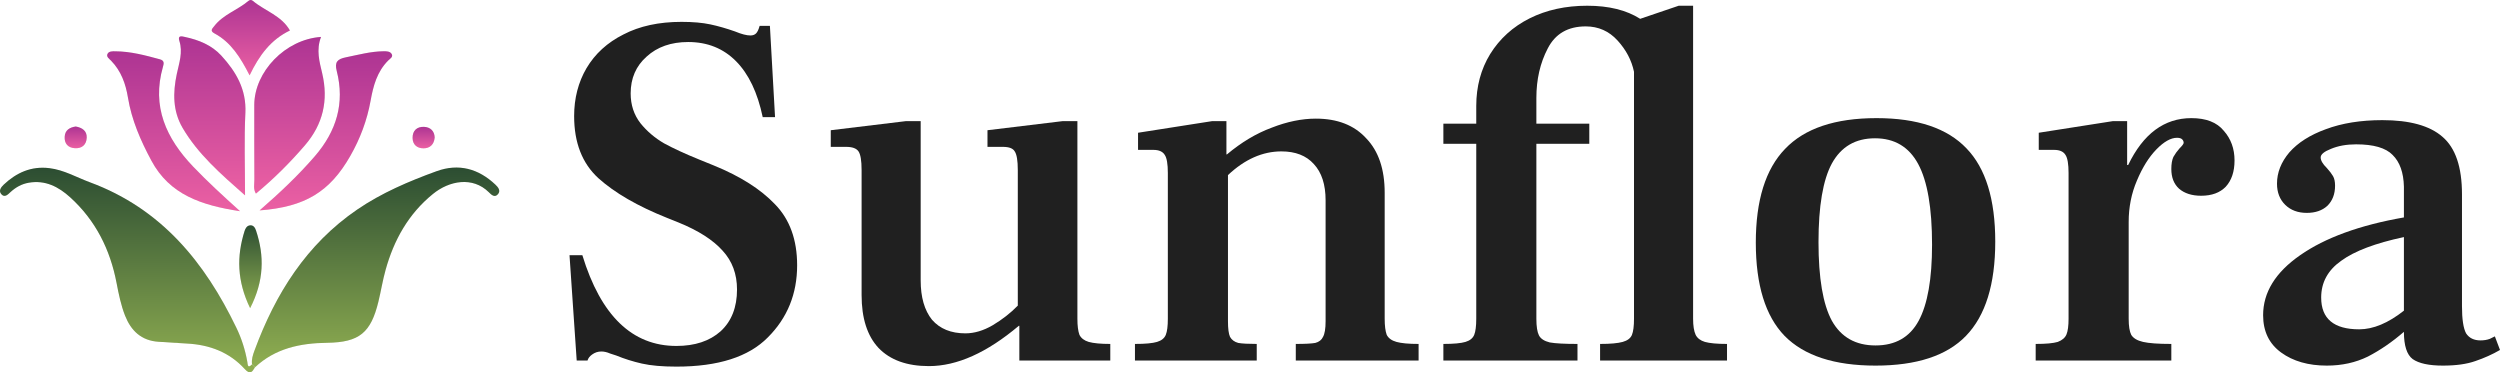 <svg width="235" height="35" viewBox="0 0 235 35" fill="none" xmlns="http://www.w3.org/2000/svg">
<path d="M23.694 34.255C23.289 34.671 23.303 34.288 23.26 34.033C23.062 32.907 22.72 31.825 22.223 30.799C19.261 24.667 15.185 19.617 8.447 17.13C7.188 16.667 6.016 15.972 4.651 15.806C2.949 15.598 1.559 16.227 0.358 17.357C0.093 17.608 -0.143 17.934 0.127 18.246C0.445 18.619 0.754 18.284 0.995 18.057C1.487 17.603 2.032 17.296 2.707 17.177C4.275 16.903 5.515 17.56 6.59 18.534C9.002 20.714 10.367 23.466 10.965 26.6C11.163 27.64 11.37 28.681 11.766 29.674C12.325 31.087 13.29 32.023 14.915 32.127C15.803 32.184 16.686 32.246 17.573 32.293C19.705 32.402 21.576 33.111 23.009 34.685C23.52 35.248 23.718 34.969 23.974 34.529C25.884 32.737 28.223 32.255 30.775 32.217C33.809 32.175 34.875 31.257 35.584 28.35C35.825 27.357 35.984 26.345 36.259 25.362C37.035 22.567 38.401 20.104 40.711 18.227C42.245 16.979 44.435 16.567 45.959 18.062C46.176 18.279 46.504 18.634 46.832 18.236C47.102 17.905 46.837 17.593 46.576 17.348C44.989 15.849 43.132 15.334 41.049 16.09C38.444 17.036 35.878 18.137 33.601 19.688C28.807 22.96 25.898 27.626 23.945 32.922C23.776 33.347 23.622 33.787 23.694 34.255ZM23.033 18.364C23.033 15.575 22.942 13.083 23.062 10.601C23.163 8.416 22.199 6.752 20.805 5.23C19.898 4.237 18.687 3.75 17.385 3.471C17.105 3.409 16.676 3.287 16.854 3.84C17.202 4.918 16.83 5.93 16.613 6.955C16.242 8.705 16.227 10.421 17.158 12.014C18.596 14.468 20.713 16.322 23.033 18.364ZM30.177 3.471C26.82 3.703 23.901 6.747 23.901 9.877C23.901 12.218 23.892 14.558 23.911 16.898C23.916 17.314 23.786 17.764 24.056 18.203C25.763 16.79 27.263 15.286 28.657 13.669C30.374 11.674 30.881 9.428 30.288 6.903C30.032 5.802 29.709 4.7 30.177 3.471ZM24.403 19.778C28.681 19.456 30.997 18.033 32.926 14.662C33.857 13.036 34.508 11.305 34.836 9.466C35.087 8.076 35.444 6.733 36.5 5.679C36.664 5.518 37.007 5.334 36.794 5.041C36.635 4.823 36.322 4.818 36.047 4.818C34.841 4.833 33.693 5.149 32.521 5.386C31.701 5.551 31.436 5.84 31.653 6.672C32.424 9.688 31.633 12.322 29.598 14.681C28.054 16.468 26.347 18.085 24.403 19.778ZM22.565 19.854C20.921 18.378 19.502 17.069 18.171 15.674C15.615 12.998 14.255 10.005 15.32 6.284C15.402 5.996 15.489 5.698 15.036 5.575C13.661 5.201 12.287 4.828 10.849 4.823C10.584 4.823 10.246 4.804 10.116 5.055C9.967 5.339 10.275 5.532 10.449 5.707C11.394 6.681 11.819 7.877 12.031 9.168C12.378 11.282 13.217 13.206 14.23 15.092C15.943 18.303 18.933 19.3 22.565 19.854ZM23.462 7.083C24.36 5.197 25.454 3.731 27.254 2.866C26.439 1.452 24.885 1.022 23.766 0.081C23.641 -0.028 23.482 -0.028 23.352 0.086C22.334 0.946 20.983 1.362 20.139 2.454C19.951 2.7 19.705 2.899 20.158 3.14C21.721 3.977 22.594 5.391 23.462 7.083ZM23.511 28.969C24.832 26.388 24.861 24.052 24.07 21.664C23.993 21.428 23.834 21.144 23.511 21.177C23.212 21.21 23.072 21.461 22.99 21.721C22.252 24.08 22.261 26.388 23.511 28.969ZM7.121 11.892C6.556 11.972 6.108 12.227 6.074 12.866C6.045 13.49 6.388 13.887 7.015 13.929C7.7 13.977 8.124 13.603 8.148 12.936C8.172 12.308 7.743 12.005 7.121 11.892ZM40.861 12.932C40.841 12.326 40.465 11.953 39.867 11.925C39.196 11.892 38.777 12.274 38.782 12.96C38.786 13.598 39.201 13.944 39.809 13.944C40.412 13.944 40.798 13.589 40.861 12.932Z" fill="#E9E7DF"/>
<path d="M23.964 34.529C23.709 34.969 23.511 35.248 23 34.685C21.562 33.106 19.691 32.402 17.564 32.293C16.676 32.246 15.793 32.184 14.906 32.127C13.28 32.023 12.316 31.087 11.756 29.674C11.366 28.681 11.158 27.64 10.956 26.6C10.357 23.466 8.992 20.714 6.581 18.534C5.505 17.565 4.265 16.903 2.698 17.177C2.023 17.296 1.477 17.608 0.986 18.057C0.74 18.284 0.436 18.619 0.117 18.246C-0.148 17.934 0.084 17.608 0.349 17.357C1.55 16.227 2.939 15.598 4.642 15.806C6.007 15.972 7.179 16.662 8.438 17.13C15.176 19.617 19.257 24.667 22.213 30.799C22.71 31.825 23.053 32.907 23.25 34.033C23.294 34.288 23.279 34.671 23.684 34.255C23.786 34.345 23.877 34.439 23.964 34.529Z" fill="url(#paint0_linear_601_102)"/>
<path d="M23.964 34.529C23.873 34.439 23.781 34.345 23.694 34.255C23.622 33.787 23.776 33.352 23.93 32.926C25.884 27.631 28.793 22.965 33.587 19.693C35.864 18.137 38.43 17.04 41.034 16.095C43.118 15.338 44.975 15.854 46.562 17.352C46.818 17.593 47.083 17.91 46.818 18.241C46.494 18.638 46.166 18.284 45.944 18.066C44.42 16.567 42.23 16.984 40.697 18.232C38.386 20.109 37.021 22.572 36.245 25.366C35.97 26.35 35.81 27.362 35.569 28.354C34.86 31.262 33.794 32.179 30.76 32.222C28.214 32.255 25.874 32.742 23.964 34.529Z" fill="url(#paint1_linear_601_102)"/>
<path d="M23.034 18.364C20.713 16.322 18.596 14.468 17.163 12.019C16.233 10.426 16.247 8.71 16.618 6.96C16.835 5.934 17.207 4.918 16.86 3.845C16.681 3.287 17.11 3.414 17.39 3.476C18.692 3.755 19.898 4.242 20.81 5.235C22.204 6.757 23.169 8.421 23.067 10.606C22.942 13.083 23.034 15.575 23.034 18.364Z" fill="url(#paint2_linear_601_102)"/>
<path d="M30.177 3.471C29.704 4.7 30.032 5.807 30.288 6.899C30.881 9.424 30.375 11.669 28.657 13.665C27.264 15.281 25.763 16.79 24.056 18.199C23.786 17.764 23.916 17.31 23.911 16.894C23.897 14.553 23.902 12.213 23.902 9.873C23.906 6.743 26.82 3.698 30.177 3.471Z" fill="url(#paint3_linear_601_102)"/>
<path d="M24.403 19.778C26.347 18.085 28.055 16.468 29.598 14.681C31.634 12.322 32.425 9.688 31.653 6.672C31.441 5.84 31.701 5.551 32.521 5.386C33.693 5.15 34.841 4.833 36.047 4.819C36.322 4.814 36.64 4.819 36.795 5.041C37.007 5.339 36.664 5.518 36.5 5.679C35.439 6.733 35.087 8.076 34.836 9.466C34.504 11.305 33.857 13.036 32.926 14.662C31.002 18.029 28.682 19.456 24.403 19.778Z" fill="url(#paint4_linear_601_102)"/>
<path d="M22.566 19.854C18.933 19.3 15.943 18.303 14.226 15.092C13.213 13.206 12.374 11.282 12.026 9.168C11.814 7.882 11.39 6.681 10.444 5.707C10.271 5.528 9.962 5.339 10.111 5.055C10.246 4.804 10.579 4.818 10.845 4.823C12.287 4.833 13.657 5.201 15.031 5.575C15.485 5.698 15.398 5.996 15.316 6.284C14.25 10.005 15.605 12.998 18.167 15.674C19.503 17.069 20.921 18.374 22.566 19.854Z" fill="url(#paint5_linear_601_102)"/>
<path d="M23.463 7.083C22.595 5.391 21.717 3.977 20.159 3.14C19.705 2.899 19.951 2.696 20.139 2.454C20.979 1.362 22.334 0.946 23.352 0.086C23.487 -0.028 23.641 -0.028 23.767 0.081C24.89 1.027 26.444 1.452 27.254 2.866C25.455 3.731 24.365 5.201 23.463 7.083Z" fill="url(#paint6_linear_601_102)"/>
<path d="M23.511 28.969C22.262 26.383 22.247 24.08 22.985 21.726C23.067 21.466 23.207 21.21 23.506 21.182C23.834 21.149 23.988 21.428 24.066 21.669C24.861 24.052 24.832 26.392 23.511 28.969Z" fill="url(#paint7_linear_601_102)"/>
<path d="M7.121 11.891C7.743 12.005 8.172 12.307 8.153 12.936C8.129 13.608 7.704 13.981 7.02 13.929C6.388 13.887 6.045 13.489 6.079 12.865C6.108 12.227 6.556 11.972 7.121 11.891Z" fill="url(#paint8_linear_601_102)"/>
<path d="M40.861 12.932C40.798 13.589 40.412 13.943 39.809 13.943C39.206 13.943 38.787 13.598 38.782 12.96C38.777 12.274 39.201 11.892 39.867 11.925C40.465 11.953 40.841 12.326 40.861 12.932Z" fill="url(#paint9_linear_601_102)"/>
<path d="M53.534 23.991H54.742C56.48 29.676 59.427 32.519 63.581 32.519C65.319 32.519 66.704 32.061 67.734 31.145C68.765 30.198 69.28 28.887 69.28 27.213C69.28 25.76 68.829 24.544 67.927 23.565C67.026 22.554 65.641 21.669 63.774 20.911L62.711 20.485C59.942 19.38 57.784 18.132 56.239 16.742C54.725 15.352 53.969 13.41 53.969 10.915C53.969 9.24 54.355 7.74 55.128 6.414C55.933 5.055 57.092 3.997 58.605 3.239C60.119 2.45 61.938 2.055 64.064 2.055C65.126 2.055 66.028 2.134 66.768 2.292C67.509 2.45 68.282 2.671 69.087 2.955C69.698 3.208 70.181 3.334 70.536 3.334C70.761 3.334 70.938 3.271 71.067 3.144C71.196 3.018 71.309 2.781 71.405 2.434H72.371L72.854 11.009H71.695C71.212 8.703 70.375 6.95 69.183 5.75C67.992 4.55 66.495 3.95 64.691 3.95C63.081 3.95 61.777 4.408 60.779 5.324C59.781 6.208 59.282 7.361 59.282 8.782C59.282 9.856 59.588 10.788 60.199 11.578C60.811 12.336 61.552 12.968 62.421 13.473C63.291 13.947 64.385 14.452 65.706 14.989L67.106 15.558C69.586 16.568 71.502 17.784 72.854 19.206C74.239 20.627 74.931 22.538 74.931 24.939C74.931 27.623 74.013 29.882 72.178 31.714C70.375 33.546 67.509 34.462 63.581 34.462C62.26 34.462 61.181 34.367 60.344 34.177C59.507 33.988 58.702 33.735 57.929 33.419C57.833 33.388 57.639 33.325 57.35 33.23C57.06 33.103 56.786 33.04 56.529 33.04C56.207 33.04 55.917 33.135 55.659 33.325C55.434 33.483 55.289 33.672 55.224 33.893H54.21L53.534 23.991Z" fill="#202020"/>
<path d="M101.276 29.961C101.276 30.624 101.34 31.129 101.469 31.477C101.63 31.793 101.92 32.014 102.339 32.14C102.789 32.266 103.466 32.33 104.367 32.33V33.893H95.818V30.624H95.77C92.775 33.151 89.958 34.414 87.317 34.414C85.256 34.414 83.678 33.846 82.584 32.709C81.521 31.572 80.99 29.913 80.99 27.734V15.984C80.99 15.1 80.893 14.515 80.7 14.231C80.507 13.947 80.12 13.805 79.541 13.805H78.092V12.241L85.144 11.388H86.544V26.36C86.544 27.939 86.899 29.171 87.607 30.055C88.348 30.908 89.394 31.335 90.746 31.335C91.584 31.335 92.437 31.082 93.306 30.577C94.208 30.04 94.997 29.424 95.673 28.729V15.984C95.673 15.1 95.577 14.515 95.383 14.231C95.222 13.947 94.852 13.805 94.272 13.805H92.823V12.241L99.875 11.388H101.276V29.961Z" fill="#202020"/>
<path d="M130.16 29.961C130.16 30.624 130.225 31.129 130.353 31.477C130.514 31.793 130.82 32.014 131.271 32.14C131.722 32.266 132.414 32.33 133.348 32.33V33.893H121.804V32.33C122.674 32.33 123.285 32.298 123.64 32.235C123.994 32.14 124.235 31.951 124.364 31.666C124.525 31.382 124.606 30.892 124.606 30.198V18.827C124.606 17.342 124.235 16.205 123.495 15.415C122.786 14.626 121.772 14.231 120.452 14.231C118.681 14.231 117.006 14.973 115.429 16.458V30.198C115.429 30.892 115.493 31.382 115.622 31.666C115.783 31.951 116.04 32.14 116.395 32.235C116.749 32.298 117.328 32.33 118.133 32.33V33.893H106.686V32.33C107.652 32.33 108.344 32.266 108.763 32.14C109.182 32.014 109.455 31.793 109.584 31.477C109.713 31.161 109.777 30.656 109.777 29.961V16.268C109.777 15.415 109.681 14.847 109.488 14.563C109.294 14.247 108.94 14.089 108.425 14.089H106.976V12.478L113.931 11.388H115.284V14.515H115.332C116.684 13.378 118.085 12.541 119.534 12.004C120.983 11.436 122.368 11.151 123.688 11.151C125.717 11.151 127.294 11.767 128.421 12.999C129.581 14.199 130.16 15.905 130.16 18.116V29.961Z" fill="#202020"/>
<path d="M135.677 32.33C136.643 32.33 137.335 32.266 137.754 32.14C138.172 32.014 138.446 31.793 138.575 31.477C138.703 31.161 138.768 30.656 138.768 29.961V13.52H135.677V11.625H138.768V9.967C138.768 8.135 139.203 6.508 140.072 5.087C140.974 3.634 142.213 2.513 143.791 1.723C145.369 0.933 147.172 0.539 149.201 0.539C151.229 0.539 152.888 0.949 154.176 1.77L157.798 0.539H159.151V29.961C159.151 30.624 159.231 31.129 159.392 31.477C159.553 31.793 159.843 32.014 160.262 32.14C160.712 32.266 161.405 32.33 162.339 32.33V33.893H150.408V32.33C151.374 32.33 152.083 32.266 152.534 32.14C152.984 32.014 153.274 31.793 153.403 31.477C153.532 31.161 153.596 30.656 153.596 29.961V6.745C153.371 5.671 152.856 4.692 152.051 3.808C151.246 2.923 150.247 2.481 149.056 2.481C147.382 2.481 146.19 3.176 145.482 4.566C144.773 5.924 144.419 7.472 144.419 9.209V11.625H149.394V13.52H144.419V29.961C144.419 30.687 144.5 31.208 144.661 31.524C144.822 31.84 145.16 32.061 145.675 32.188C146.19 32.282 147.06 32.33 148.283 32.33V33.893H135.677V32.33Z" fill="#202020"/>
<path d="M176.3 34.367C172.436 34.367 169.586 33.435 167.751 31.572C165.948 29.708 165.046 26.786 165.046 22.806C165.046 18.827 165.964 15.889 167.799 13.994C169.635 12.067 172.5 11.104 176.397 11.104C180.229 11.104 183.046 12.052 184.849 13.947C186.653 15.81 187.554 18.732 187.554 22.712C187.554 26.723 186.636 29.676 184.801 31.572C182.998 33.435 180.164 34.367 176.3 34.367ZM176.3 32.472C178.168 32.472 179.52 31.698 180.357 30.15C181.195 28.602 181.613 26.218 181.613 22.996C181.613 19.553 181.178 17.026 180.309 15.415C179.44 13.805 178.087 12.999 176.252 12.999C174.416 12.999 173.064 13.789 172.195 15.368C171.357 16.916 170.939 19.38 170.939 22.759C170.939 26.139 171.357 28.602 172.195 30.15C173.064 31.698 174.432 32.472 176.3 32.472Z" fill="#202020"/>
<path d="M205.989 11.104C207.373 11.104 208.388 11.499 209.032 12.289C209.708 13.046 210.046 13.978 210.046 15.084C210.046 16.126 209.772 16.947 209.225 17.547C208.677 18.116 207.905 18.4 206.906 18.4C206.037 18.4 205.345 18.179 204.83 17.737C204.347 17.295 204.105 16.679 204.105 15.889C204.105 15.415 204.169 15.036 204.298 14.752C204.459 14.468 204.652 14.199 204.878 13.947C205.135 13.694 205.264 13.52 205.264 13.426C205.264 13.299 205.216 13.189 205.119 13.094C205.023 12.999 204.862 12.952 204.636 12.952C204.057 12.952 203.413 13.315 202.704 14.041C201.996 14.768 201.384 15.747 200.869 16.979C200.354 18.179 200.096 19.474 200.096 20.864V29.961C200.096 30.656 200.177 31.161 200.338 31.477C200.531 31.793 200.901 32.014 201.449 32.14C201.996 32.266 202.881 32.33 204.105 32.33V33.893H191.354V32.33C192.32 32.33 193.012 32.266 193.431 32.14C193.849 31.982 194.123 31.745 194.252 31.429C194.381 31.114 194.445 30.624 194.445 29.961V16.268C194.445 15.415 194.348 14.847 194.155 14.563C193.962 14.247 193.608 14.089 193.092 14.089H191.643V12.478L198.599 11.388H199.951V15.51H200.048C201.465 12.573 203.445 11.104 205.989 11.104Z" fill="#202020"/>
<path d="M235 32.898C234.292 33.309 233.519 33.656 232.682 33.941C231.877 34.225 230.862 34.367 229.639 34.367C228.318 34.367 227.369 34.162 226.789 33.751C226.242 33.34 225.968 32.487 225.968 31.192C224.873 32.14 223.746 32.914 222.587 33.514C221.428 34.083 220.14 34.367 218.723 34.367C216.984 34.367 215.551 33.956 214.424 33.135C213.297 32.314 212.733 31.145 212.733 29.629C212.733 27.481 213.893 25.602 216.211 23.991C218.562 22.349 221.814 21.164 225.968 20.438V17.547C225.936 16.221 225.581 15.226 224.905 14.563C224.261 13.899 223.118 13.568 221.476 13.568C220.574 13.568 219.785 13.71 219.109 13.994C218.465 14.247 218.143 14.515 218.143 14.8C218.143 15.084 218.336 15.415 218.723 15.794C218.98 16.079 219.174 16.331 219.302 16.552C219.431 16.774 219.496 17.074 219.496 17.453C219.496 18.242 219.254 18.874 218.771 19.348C218.288 19.79 217.644 20.011 216.839 20.011C216.002 20.011 215.326 19.759 214.81 19.253C214.295 18.748 214.038 18.084 214.038 17.263C214.038 16.221 214.424 15.242 215.197 14.326C216.002 13.41 217.145 12.683 218.626 12.146C220.14 11.578 221.911 11.293 223.939 11.293C226.515 11.293 228.399 11.815 229.59 12.857C230.814 13.899 231.426 15.7 231.426 18.258V28.776C231.426 30.008 231.555 30.861 231.812 31.335C232.102 31.777 232.553 31.998 233.165 31.998C233.487 31.998 233.776 31.951 234.034 31.856C234.292 31.73 234.453 31.651 234.517 31.619L235 32.898ZM218.191 27.971C218.191 29.961 219.383 30.956 221.766 30.956C223.086 30.956 224.487 30.371 225.968 29.203V22.285C223.295 22.854 221.331 23.596 220.075 24.512C218.819 25.396 218.191 26.549 218.191 27.971Z" fill="#202020"/>
<defs>
<linearGradient id="paint0_linear_601_102" x1="11.982" y1="15.767" x2="11.982" y2="35" gradientUnits="userSpaceOnUse">
<stop stop-color="#2C4D32"/>
<stop offset="1" stop-color="#90AF51"/>
</linearGradient>
<linearGradient id="paint1_linear_601_102" x1="35.302" y1="15.749" x2="35.302" y2="34.529" gradientUnits="userSpaceOnUse">
<stop stop-color="#2C4D32"/>
<stop offset="1" stop-color="#90AF51"/>
</linearGradient>
<linearGradient id="paint2_linear_601_102" x1="19.728" y1="3.418" x2="19.728" y2="18.364" gradientUnits="userSpaceOnUse">
<stop stop-color="#AD3493"/>
<stop offset="1" stop-color="#EB60A3"/>
</linearGradient>
<linearGradient id="paint3_linear_601_102" x1="27.205" y1="3.471" x2="27.205" y2="18.199" gradientUnits="userSpaceOnUse">
<stop stop-color="#AD3493"/>
<stop offset="1" stop-color="#EB60A3"/>
</linearGradient>
<linearGradient id="paint4_linear_601_102" x1="30.633" y1="4.818" x2="30.633" y2="19.778" gradientUnits="userSpaceOnUse">
<stop stop-color="#AD3493"/>
<stop offset="1" stop-color="#EB60A3"/>
</linearGradient>
<linearGradient id="paint5_linear_601_102" x1="16.319" y1="4.821" x2="16.319" y2="19.854" gradientUnits="userSpaceOnUse">
<stop stop-color="#AD3493"/>
<stop offset="1" stop-color="#EB60A3"/>
</linearGradient>
<linearGradient id="paint6_linear_601_102" x1="23.578" y1="0" x2="23.578" y2="7.083" gradientUnits="userSpaceOnUse">
<stop stop-color="#AD3493"/>
<stop offset="1" stop-color="#EB60A3"/>
</linearGradient>
<linearGradient id="paint7_linear_601_102" x1="23.543" y1="21.179" x2="23.543" y2="28.969" gradientUnits="userSpaceOnUse">
<stop stop-color="#2C4D32"/>
<stop offset="1" stop-color="#90AF51"/>
</linearGradient>
<linearGradient id="paint8_linear_601_102" x1="7.115" y1="11.891" x2="7.115" y2="13.934" gradientUnits="userSpaceOnUse">
<stop stop-color="#AD3493"/>
<stop offset="1" stop-color="#EB60A3"/>
</linearGradient>
<linearGradient id="paint9_linear_601_102" x1="39.821" y1="11.923" x2="39.821" y2="13.943" gradientUnits="userSpaceOnUse">
<stop stop-color="#AD3493"/>
<stop offset="1" stop-color="#EB60A3"/>
</linearGradient>
</defs>
</svg>
